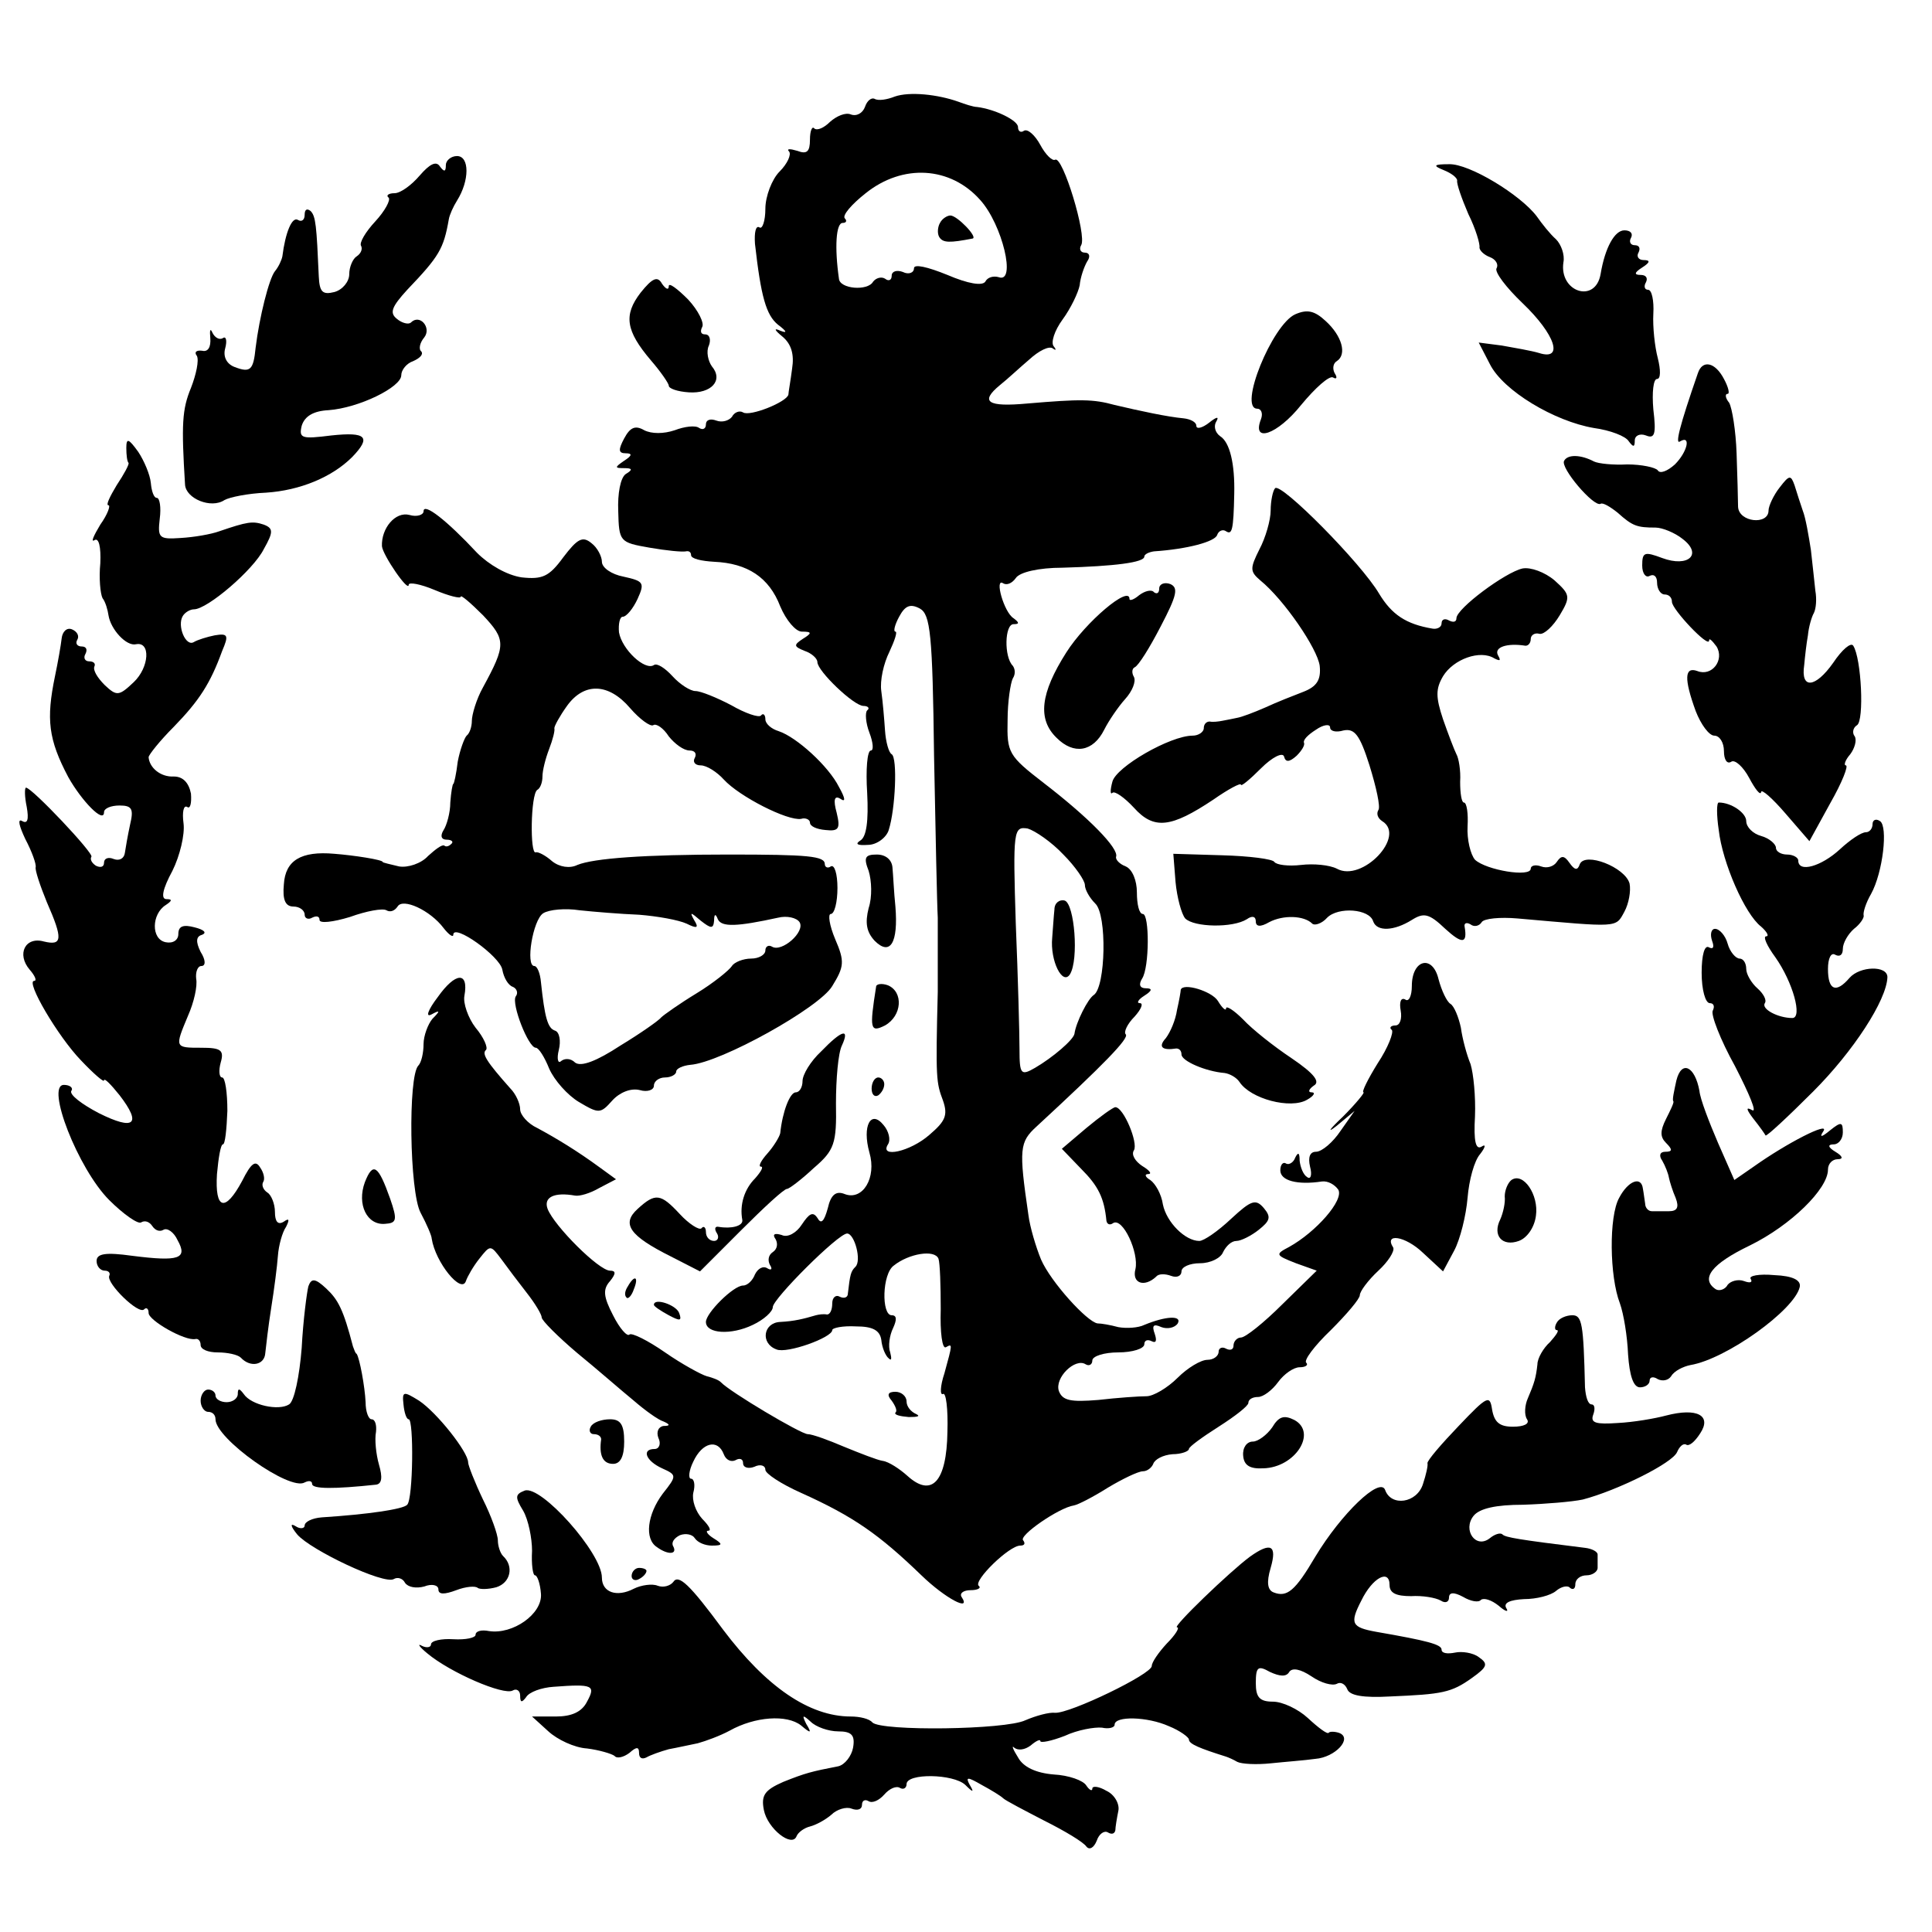 <svg version="1.0" xmlns="http://www.w3.org/2000/svg" width="346.667" height="346.667" viewBox="0 0 260 260"><path d="M120.4 13c-1 .4-2.2.6-2.7.3-.4-.2-1 .2-1.3 1.1-.3.8-1.1 1.3-1.9 1-.7-.3-1.9.2-2.8 1-.8.8-1.7 1.2-2.1.9-.3-.4-.6.3-.6 1.5 0 1.6-.4 2-1.7 1.5-1-.3-1.5-.3-1.1.1.3.4-.2 1.6-1.3 2.7-1 1-1.9 3.3-1.9 5 0 1.6-.4 2.8-.8 2.5-.5-.3-.7.7-.6 2.2.8 7.1 1.5 9.6 3.1 10.9 1.2.9 1.3 1.2.3.8-.9-.4-.8-.1.3.8 1.2 1 1.6 2.4 1.3 4.3-.2 1.6-.5 3.2-.5 3.5-.2 1-5.2 3-6.1 2.4-.5-.3-1.2 0-1.5.6-.4.5-1.3.8-2.1.5-.8-.3-1.4-.1-1.4.5s-.4.8-.9.5c-.5-.4-2-.2-3.3.3-1.5.5-3.1.5-4.1 0-1.2-.7-1.9-.4-2.7 1.1-.8 1.5-.8 2 .2 2 .9 0 .9.3-.2 1-1.3.9-1.3 1 0 1 1.1 0 1.2.2.2.8-.7.5-1.1 2.6-1 5 .1 4.1.2 4.2 4.2 4.9 2.3.4 4.4.6 4.9.5.4-.1.7.1.7.5 0 .5 1.4.8 3.1.9 4.5.2 7.4 2.1 8.9 6 .8 1.9 2.1 3.4 2.9 3.4 1.4 0 1.4.2.1 1-1.2.8-1.2 1 .3 1.6.9.3 1.7 1 1.7 1.5 0 1.2 4.9 5.9 6.2 5.9.6 0 .9.3.5.6-.3.3-.2 1.7.3 3s.6 2.4.2 2.4c-.5 0-.7 2.6-.5 5.7.2 3.8-.1 5.9-.9 6.4s-.4.7 1 .6c1.2 0 2.5-1 2.8-2 .9-2.8 1.2-9.7.4-10.2-.4-.2-.8-1.7-.9-3.2-.1-1.5-.3-3.9-.5-5.3s.3-3.7 1.1-5.3c.7-1.5 1.1-2.7.8-2.7-.3 0-.1-.9.5-2 .8-1.5 1.5-1.8 2.8-1.1 1.4.8 1.7 3.4 1.9 19.8.2 10.3.4 20.1.5 21.8v10c-.3 11.7-.2 12.2.7 14.6.7 2 .3 2.8-1.8 4.6-2.6 2.3-6.8 3.2-5.6 1.3.4-.6.1-1.8-.6-2.6-1.7-2.1-2.9.1-1.9 3.7 1 3.4-.9 6.5-3.3 5.6-1.2-.5-1.9.1-2.3 1.9-.5 1.8-.9 2.2-1.4 1.3-.6-.9-1.1-.6-2.1.9-.7 1.1-1.9 1.8-2.7 1.4-1-.3-1.3-.1-.8.6.3.6.2 1.3-.4 1.7-.6.4-.7 1.1-.4 1.7.4.6.2.8-.3.5-.6-.4-1.3 0-1.7.8-.3.8-1 1.5-1.6 1.5-1.3 0-5 3.7-5 4.9 0 1.6 3.4 1.8 6.3.4 1.5-.7 2.7-1.8 2.7-2.4 0-1.1 8.8-9.9 10-9.9 1 0 2 3.7 1.1 4.5-.6.6-.7 1-1 3.6 0 .5-.5.7-1.1.4-.5-.3-1 .1-1 .9 0 .9-.3 1.5-.7 1.5-.5-.1-1.1 0-1.5.1-1.7.5-2.9.8-4.8.9-2.3.1-2.7 2.9-.5 3.7 1.4.6 7.5-1.6 7.5-2.6 0-.3 1.4-.6 3.2-.5 2.2 0 3.2.5 3.4 1.8.1 1.1.6 2.2 1 2.5.4.4.4 0 .2-.8-.3-.8-.1-2.3.4-3.3.5-1.1.5-1.7-.2-1.7-1.4 0-1.3-5.6.3-6.7 2-1.6 5.5-2.2 6-.9.2.6.3 3.6.3 6.8-.1 3.1.2 5.4.7 5.1.9-.5.9-.5-.2 3.5-.6 1.8-.6 3-.2 2.8.4-.3.7 2 .6 5.1-.1 6.7-2.1 8.9-5.4 5.9-1-.9-2.5-1.9-3.3-2-.7-.1-3-1-5.2-1.9-2.1-.9-4.3-1.7-4.9-1.7-.9 0-10.5-5.7-11.7-7-.3-.3-1.1-.6-1.9-.8-.7-.2-3.3-1.6-5.6-3.2s-4.5-2.7-4.8-2.4c-.3.3-1.3-.8-2.2-2.6-1.3-2.5-1.4-3.5-.4-4.6.8-1 .8-1.4 0-1.4-1.5 0-7.5-6-8.4-8.3-.6-1.6.9-2.3 3.7-1.8.6.1 2-.3 3.2-1l2.3-1.2-2.2-1.6c-3-2.2-5.8-3.9-8.4-5.3-1.3-.6-2.3-1.8-2.3-2.5 0-.8-.6-2.1-1.3-2.8-3.2-3.6-3.9-4.7-3.3-5.2.3-.3-.3-1.7-1.4-3-1-1.3-1.7-3.3-1.5-4.3.6-3.3-1.2-3.2-3.6.2-1.3 1.7-1.7 2.8-.8 2.3 1.1-.6 1.2-.5.1.6-.6.7-1.2 2.3-1.2 3.4 0 1.2-.3 2.5-.7 2.9-1.4 1.4-1.2 17 .3 19.8.8 1.5 1.5 3.1 1.5 3.5.5 3.2 4 7.5 4.6 5.7.2-.6 1-2 1.8-3 1.5-1.9 1.5-1.9 3 .1.8 1.1 2.3 3.1 3.4 4.5s2 2.9 2 3.3c0 .4 2.2 2.6 4.8 4.8 2.7 2.2 6 5.1 7.6 6.4 1.5 1.3 3.3 2.6 4 2.8.9.4.9.6 0 .6-.7.1-1 .8-.7 1.6.4.8.1 1.5-.5 1.5-1.8 0-1.2 1.6 1 2.6 2 .9 2 1 .1 3.4-2.1 2.8-2.5 6.1-.8 7.2 1.5 1.1 2.8 1 2.2-.1-.3-.5.1-1.1.9-1.5.8-.3 1.7-.1 2 .4.4.6 1.4 1 2.3 1 1.5 0 1.5-.2.2-1-.8-.5-1.1-1-.7-1 .5 0 .1-.7-.8-1.6-.9-1-1.4-2.5-1.2-3.5.3-1.1.1-1.9-.3-1.9s-.3-1.1.3-2.3c1.2-2.6 3.3-3.1 4.1-1 .3.8 1 1.1 1.6.8.5-.3 1-.2 1 .4 0 .6.7.8 1.5.5.8-.4 1.5-.2 1.5.4 0 .5 2.1 1.9 4.8 3.1 7.1 3.2 10.5 5.6 16.2 11.1 3.2 3.1 6.8 5 5.4 2.9-.3-.5.3-.9 1.2-.9 1 0 1.5-.3 1.1-.6-.7-.7 4.1-5.4 5.6-5.4.6 0 .7-.3.4-.7-.7-.6 4.8-4.4 6.8-4.7.6-.1 2.7-1.2 4.6-2.4 2-1.2 4.1-2.2 4.7-2.2.6 0 1.2-.5 1.4-1 .2-.6 1.3-1.2 2.6-1.3 1.2 0 2.2-.4 2.2-.7 0-.3 1.8-1.6 4-3s4-2.8 4-3.2c0-.5.6-.8 1.3-.8.7 0 1.9-.9 2.7-2 .8-1.1 2.1-2 2.9-2 .8 0 1.2-.3.9-.6-.4-.3 1.1-2.3 3.3-4.4 2.1-2.1 3.9-4.2 3.9-4.7s1.1-2 2.5-3.3c1.3-1.2 2.2-2.6 2-3.1-1.3-2 1.6-1.6 4 .7l2.7 2.5 1.5-2.8c.8-1.5 1.6-4.7 1.8-7.1.2-2.4.9-5 1.7-5.9.7-.9.8-1.4.2-1-.8.5-1.1-.7-.9-4.1.1-2.6-.2-5.7-.6-7-.5-1.2-1.1-3.4-1.3-4.9-.3-1.4-.9-2.9-1.4-3.2-.5-.3-1.2-1.8-1.6-3.3-.8-3.4-3.6-2.7-3.6.9 0 1.3-.4 2.2-.9 1.8-.6-.3-.8.4-.6 1.5.2 1.1-.1 2-.7 2s-.9.3-.5.6c.3.3-.5 2.4-1.9 4.5-1.3 2.1-2.2 3.9-1.9 3.9.2 0-1 1.5-2.8 3.3-1.8 1.7-2.2 2.3-.8 1.2l2.4-2-1.9 2.7c-1 1.5-2.5 2.8-3.3 2.8-.8 0-1.1.7-.8 2 .3 1.1.1 1.8-.4 1.4-.5-.3-.9-1.3-1-2.2 0-1.1-.2-1.2-.6-.4-.2.6-.8 1-1.2.8-.4-.3-.8.1-.8.9 0 1.4 2.3 2 5.6 1.5.8-.1 1.7.4 2.2 1.1.8 1.4-3 5.7-6.6 7.7-1.9 1-1.9 1.1.9 2.2l2.8 1-4.6 4.5c-2.5 2.5-5 4.5-5.6 4.5-.5 0-1 .5-1 1.1 0 .5-.4.7-1 .4-.5-.3-1-.1-1 .4 0 .6-.7 1.1-1.5 1.1-.9 0-2.7 1.1-4 2.4-1.4 1.4-3.3 2.5-4.2 2.5-1 0-3.9.2-6.5.5-3.7.3-4.8.1-5.3-1.2-.6-1.8 2.2-4.5 3.6-3.6.5.3.9 0 .9-.5 0-.6 1.6-1.1 3.5-1.1s3.5-.5 3.5-1.1c0-.5.4-.7 1-.4.6.3.7-.1.4-1-.4-1.1-.2-1.4.9-.9.8.3 1.8.1 2.2-.5.6-1.1-1.6-1-4.5.2-.8.4-2.4.5-3.5.3-1.1-.3-2.3-.5-2.8-.5-1.4-.2-6.3-5.6-7.6-8.6-.7-1.7-1.5-4.4-1.7-6-1.3-8.9-1.2-9.8 1.1-11.9 9.1-8.4 12.5-11.9 12-12.4-.3-.3.2-1.4 1.2-2.4.9-1 1.2-1.8.7-1.8s-.2-.5.6-1c1.1-.7 1.1-1 .2-1-.8 0-1-.5-.5-1.3 1-1.5 1-8.7.1-8.7-.5 0-.8-1.3-.8-2.9 0-1.6-.6-3.1-1.5-3.5-.8-.3-1.4-.9-1.3-1.3.4-1.1-3.6-5.2-9.7-9.9-4.8-3.7-5-4.1-4.9-8.5 0-2.5.4-5 .7-5.6.4-.6.3-1.3 0-1.7-1.2-1.2-1.1-5.6.1-5.6.8 0 .8-.2 0-.8-1.3-.8-2.6-5.5-1.4-4.7.5.3 1.2 0 1.7-.7.5-.8 3.1-1.4 6.3-1.4 7-.2 11-.7 11-1.5 0-.3.6-.6 1.3-.7 4.5-.3 8.2-1.3 8.5-2.2.2-.6.8-.8 1.2-.5.8.5 1-.1 1.1-5 .1-4.1-.6-7-1.9-7.8-.7-.5-.9-1.4-.5-2 .4-.7 0-.6-1 .2-.9.7-1.7.9-1.7.4s-.8-.9-1.7-1c-2.2-.2-5.9-1-9.3-1.8-2.9-.8-4.6-.8-11.7-.2-5.4.5-6.5-.2-3.7-2.5.9-.7 2.6-2.3 3.9-3.4 1.3-1.2 2.7-1.9 3.2-1.5.4.3.5.2.1-.3s.1-2.1 1.2-3.6c1.1-1.5 2.1-3.6 2.3-4.6.1-1.1.6-2.5 1-3.2.5-.7.3-1.2-.3-1.2s-.8-.5-.5-1c.8-1.3-2.5-12.1-3.5-11.5-.4.2-1.3-.7-2-2s-1.7-2.2-2.2-1.9c-.4.3-.8.1-.8-.5 0-.9-3.1-2.4-5.5-2.7-.5 0-1.7-.4-2.5-.7-2.8-1-6.6-1.4-8.6-.7zm11.5 13.9c3 3.3 4.9 11.3 2.5 10.4-.7-.2-1.5 0-1.8.6-.4.6-2.3.3-5.1-.9-2.7-1.1-4.5-1.5-4.5-.9s-.7.9-1.5.5c-.8-.3-1.5-.1-1.5.5s-.4.8-.9.4c-.5-.3-1.2-.1-1.6.4-.7 1.3-4.5 1-4.6-.4-.6-4.2-.4-7.5.5-7.5.5 0 .6-.3.3-.6-.4-.4.9-1.9 2.8-3.4 5-4 11.4-3.6 15.4.9zm11.2 88.1c1.6 1.6 2.9 3.5 2.9 4.1 0 .6.6 1.7 1.4 2.5 1.6 1.5 1.4 11.2-.2 12.3-.8.5-2.4 3.7-2.6 5.2-.1.8-2.9 3.2-5.3 4.6-1.9 1.1-2.1.9-2.1-2.5 0-2-.2-9.6-.5-16.9-.4-12.6-.3-13.1 1.6-12.8 1 .3 3.2 1.8 4.8 3.5z"/><path d="M126.5 30c-.3.5-.4 1.4-.1 1.9.5.8 1.4.8 4.5.2.7-.2-2.1-3.1-3-3.1-.4 0-1.1.4-1.4 1zm15.4 92.4c-.1.9-.2 2.6-.3 3.8-.3 3.1 1.4 6.5 2.4 4.9 1.2-2 .6-9.4-.7-9.9-.7-.2-1.4.3-1.4 1.2zM56.5 23.6c-1.1 1.3-2.6 2.4-3.4 2.4-.8 0-1.2.3-.8.6.3.3-.5 1.8-1.8 3.2-1.3 1.4-2.2 2.9-1.9 3.3.2.4 0 1-.6 1.4-.5.3-1 1.4-1 2.4s-.9 2.1-2 2.4c-1.6.4-2 0-2.1-2.1-.3-6.8-.4-8.1-1.1-8.8-.5-.4-.8-.2-.8.5s-.4 1-.9.7c-.8-.5-1.7 1.7-2.1 4.9-.1.5-.5 1.4-1 2-.8 1-2.1 6.2-2.6 10.3-.3 3-.7 3.4-2.8 2.6-1.1-.4-1.6-1.4-1.3-2.5.3-1.1.1-1.7-.3-1.4-.5.3-1.1-.1-1.4-.7-.3-.7-.4-.4-.3.7.1 1.2-.3 1.9-1.1 1.7-.8-.1-1.1.2-.7.7.3.6-.1 2.5-.8 4.3-1.2 2.9-1.3 4.9-.8 13 .1 1.9 3.5 3.3 5.3 2.1.7-.4 3.2-.9 5.6-1 4.6-.3 8.9-2.1 11.6-4.8 2.6-2.7 1.9-3.4-2.8-2.9-4 .5-4.4.4-4-1.3.4-1.3 1.6-2 3.6-2.1 4.1-.3 9.8-3.1 9.8-4.7 0-.7.7-1.6 1.6-1.9.9-.4 1.4-.9 1.1-1.3-.4-.3-.2-1.2.4-1.9 1-1.3-.6-3.2-1.8-2-.3.3-1.2.1-1.9-.5-1-.8-.7-1.6 1.4-3.9 4.3-4.5 4.9-5.5 5.6-9.5.1-.6.6-1.7 1.1-2.5 1.7-2.7 1.7-6 0-6-.8 0-1.5.6-1.5 1.2 0 .9-.2 1-.8.2-.5-.8-1.4-.3-2.7 1.2zm137.8-.7c1 .4 1.8 1 1.8 1.4-.1.4.6 2.4 1.5 4.5 1 2 1.6 4.1 1.5 4.5 0 .4.6 1 1.4 1.3.8.3 1.2 1 .9 1.5-.3.5 1.3 2.6 3.5 4.7 4.4 4.2 5.6 7.8 2.2 6.7-1-.3-3.3-.7-5-1l-3.1-.4 1.5 2.9c1.8 3.6 8.7 7.7 14 8.6 2.2.3 4.3 1.1 4.7 1.8.6.8.8.8.8-.1 0-.7.7-1 1.5-.7 1.2.5 1.4-.2 1-3.5-.2-2.3 0-4.1.5-4.1s.5-1.2.1-2.8c-.4-1.5-.7-4.2-.6-6 .1-1.7-.2-3.2-.7-3.2-.5 0-.6-.5-.3-1 .3-.6 0-1-.7-1-.9 0-.9-.3.2-1s1.1-1 .2-1c-.7 0-1-.5-.7-1 .3-.6.1-1-.5-1s-.8-.5-.5-1c.3-.6-.1-1-.9-1-1.3 0-2.6 2.3-3.2 5.9-.7 4-5.6 2.4-5-1.6.2-1-.3-2.4-1-3.1-.8-.7-1.9-2.1-2.6-3.1-2.2-2.9-9.1-7.1-11.8-7-2.1 0-2.2.2-.7.8zM86.2 39.4c-2.3 3-2 5.1 1.4 9.1 1.3 1.5 2.4 3.1 2.4 3.4 0 .4 1.2.8 2.7.9 3 .2 4.7-1.6 3.1-3.5-.5-.7-.8-2-.4-2.8.3-.8.1-1.5-.5-1.5s-.7-.4-.4-1c.3-.5-.5-2.2-1.9-3.7-1.5-1.5-2.6-2.3-2.6-1.8 0 .6-.4.4-.9-.3-.6-1.1-1.3-.8-2.9 1.2zm88.1 2.9c-3.1 1.4-7.7 12.7-5.1 12.7.5 0 .8.6.5 1.4-1.3 3.3 2.2 2.1 5.4-1.9 1.9-2.3 3.8-4 4.3-3.7.5.3.6 0 .2-.6-.3-.6-.2-1.3.3-1.6 1.4-.9.7-3.4-1.5-5.4-1.5-1.4-2.5-1.6-4.1-.9z"/><path d="M228.5 50.2c-2.5 7.2-3.1 9.7-2.4 9.2 1.5-.9 1 1.4-.7 3.1-1 .9-2 1.3-2.3.8-.3-.4-2.2-.8-4.1-.8-1.9.1-3.9-.1-4.5-.4-1.7-.9-3.5-1-4-.1-.6.9 4 6.3 4.9 5.8.3-.2 1.3.4 2.3 1.2 2 1.8 2.6 2 5.1 2 .9 0 2.6.7 3.6 1.5 2.8 2.1.8 3.9-2.7 2.6-2.4-.9-2.7-.8-2.7 1 0 1.1.5 1.7 1 1.4.6-.3 1 .1 1 .9 0 .9.5 1.6 1 1.6.6 0 1 .4 1 1 0 1 5 6.3 5 5.2 0-.4.4 0 1 .8 1.1 1.8-.6 4.1-2.6 3.3-1.7-.6-1.8 1-.2 5.4.7 1.8 1.8 3.3 2.5 3.3s1.3.9 1.3 2.1c0 1.1.4 1.8 1 1.4.5-.3 1.6.7 2.4 2.2.8 1.5 1.5 2.4 1.6 1.9 0-.5 1.5.8 3.3 2.9l3.2 3.7 2.8-5.1c1.6-2.8 2.5-5.1 2.1-5.1-.3 0-.1-.7.6-1.5.6-.8.9-1.9.6-2.4-.4-.5-.2-1.2.3-1.5 1-.6.6-9-.5-10.7-.3-.5-1.5.5-2.7 2.3-2.4 3.4-4.4 3.6-3.9.3.1-1.1.3-2.9.5-4 .1-1.1.5-2.5.8-3 .3-.6.4-1.9.2-3-.1-1.1-.4-3.6-.6-5.5-.3-1.9-.7-4.3-1.1-5.3-.3-.9-.8-2.4-1.1-3.4-.5-1.4-.7-1.4-2 .3-.8 1-1.5 2.5-1.5 3.1 0 2-4 1.6-4.1-.5 0-.9-.1-4.2-.2-7.2s-.6-6.1-1-6.8c-.5-.6-.6-1.2-.2-1.2.3 0 .1-.9-.5-2-1.2-2.3-2.9-2.6-3.5-.8zM17 60.3c0 .9.1 1.8.3 2 .1.2-.6 1.5-1.6 3-.9 1.5-1.5 2.7-1.1 2.7.3 0-.1 1.2-1.1 2.6-.9 1.5-1.3 2.4-.8 2.1.6-.4.9.9.8 3.1-.2 2 0 4.1.3 4.7.4.5.7 1.6.8 2.3.3 1.9 2.4 4.2 3.7 3.9 2-.4 1.8 3.1-.3 5.1-2 1.9-2.3 1.9-3.9.4-1-1-1.6-2-1.4-2.5.2-.4-.1-.7-.7-.7s-.8-.5-.5-1c.3-.6.1-1-.5-1s-.9-.4-.6-.9c.3-.5 0-1.1-.7-1.4-.7-.3-1.3.3-1.4 1.2-.1.9-.5 3.2-.9 5.1-1.2 5.8-.9 8.5 1.8 13.6 1.8 3.2 4.8 6.3 4.8 4.7 0-.5.9-.9 2.1-.9 1.7 0 1.9.5 1.4 2.6-.3 1.4-.6 3.1-.7 3.8-.1.7-.7 1.1-1.5.8-.7-.3-1.3-.1-1.3.5s-.5.7-1.1.4c-.6-.4-.8-.9-.6-1.2.4-.4-8-9.3-8.8-9.3-.2 0-.2 1.2.1 2.6.3 1.7.1 2.3-.6 1.9-.7-.4-.4.7.4 2.4.9 1.7 1.5 3.4 1.4 3.8-.1.4.6 2.5 1.5 4.7 2.2 5 2.1 5.9-.4 5.3-2.5-.7-3.7 1.7-1.9 3.8.7.8 1 1.5.6 1.5-1.2 0 3.2 7.5 6.3 10.7 1.7 1.8 3.1 3 3.1 2.7 0-.4.9.5 2.1 2 3 3.9 2 4.8-2.8 2.4-2.3-1.2-4-2.5-3.7-3 .3-.4-.2-.8-1-.8-2.5 0 1.9 11.3 6.1 15.5 1.9 1.9 3.9 3.3 4.3 3 .5-.3 1.1-.1 1.5.5.4.6 1 .8 1.5.5.5-.3 1.4.3 1.9 1.4 1.4 2.5.2 2.9-6.1 2.1-3.6-.5-4.8-.3-4.8.7 0 .7.5 1.3 1.1 1.3.5 0 .8.3.6.7-.4 1 4 5.3 4.7 4.5.3-.3.6-.1.6.5 0 1 4.9 3.8 6.3 3.5.4-.1.7.3.7.8 0 .6 1 1 2.3 1 1.3 0 2.7.3 3.1.7 1.3 1.4 3.2 1 3.3-.6.1-.9.4-3.6.8-6.1.4-2.5.8-5.6.9-7 .1-1.4.6-3.2 1.1-3.9.5-1 .4-1.2-.3-.7-.8.5-1.2 0-1.2-1.3 0-1.1-.5-2.3-1-2.6-.6-.4-.8-1-.6-1.4.3-.4.1-1.3-.4-2-.6-1-1.2-.6-2.4 1.8-2.3 4.3-3.7 3.9-3.4-.9.2-2.2.5-4 .8-4 .3 0 .5-2 .6-4.5 0-2.5-.3-4.5-.7-4.5-.4 0-.5-.9-.2-2 .5-1.7 0-2-2.6-2-3.6 0-3.6 0-1.8-4.3.8-1.8 1.3-4 1.1-5-.1-.9.2-1.7.7-1.7.6 0 .6-.8-.1-1.9-.7-1.4-.6-2.1.2-2.3.7-.3.2-.7-1-1-1.5-.4-2.2-.2-2.2.9 0 .8-.7 1.3-1.7 1.1-2-.4-1.9-3.8 0-5 .9-.6.9-.8.1-.8s-.5-1.4.8-3.8c1-2 1.7-4.9 1.5-6.4-.2-1.5 0-2.5.5-2.2.4.3.6-.5.5-1.8-.3-1.5-1.1-2.3-2.3-2.3-1.8.1-3.3-1.2-3.4-2.6 0-.3 1.5-2.2 3.4-4.1 3.4-3.5 4.9-5.8 6.5-10.2.9-2.1.8-2.4-1-2.1-1 .2-2.3.6-2.8.9-1.1.7-2.3-2.2-1.5-3.5.3-.5 1-.9 1.5-.9 1.8 0 8-5.3 9.4-8.1 1.3-2.3 1.3-2.8 0-3.3-1.5-.5-2.2-.4-6 .9-1.1.4-3.4.8-5.2.9-2.9.2-3.1 0-2.8-2.6.2-1.5 0-2.8-.4-2.8s-.7-.9-.8-2c-.1-1.1-.9-3-1.7-4.2-1.3-1.8-1.6-1.9-1.6-.5zm154.6 5.4c-.3.3-.6 1.7-.6 3s-.7 3.7-1.5 5.2c-1.3 2.6-1.3 3 .1 4.2 3.2 2.6 7.7 9.2 8 11.5.2 1.9-.4 2.8-2.2 3.5-1.3.5-3.6 1.4-5.1 2.1-1.6.7-3.2 1.3-3.8 1.4-.5.1-1.4.3-2 .4-.5.1-1.3.2-1.7.1-.5 0-.8.4-.8.9s-.7 1-1.5 1c-3 0-10.3 4.2-10.8 6.2-.3 1.1-.3 1.8 0 1.5.3-.3 1.6.6 2.9 2 2.7 3 5 2.7 10.7-1.1 2-1.4 3.7-2.3 3.7-2 0 .3 1.2-.7 2.7-2.2 1.5-1.5 2.9-2.2 3.1-1.6.2.8.7.8 1.7-.1.7-.7 1.1-1.4 1-1.7-.2-.4.5-1.1 1.6-1.8 1-.7 1.9-.8 1.9-.3s.8.7 1.8.4c1.5-.3 2.2.6 3.5 4.7.9 2.9 1.5 5.6 1.2 6-.3.5-.1 1.1.5 1.5 3.3 2-2.7 8.3-6.1 6.4-1-.5-3.1-.7-4.8-.5-1.7.2-3.3 0-3.6-.4-.2-.4-3.4-.8-7-.9l-6.6-.2.3 3.8c.2 2.1.8 4.3 1.3 4.9 1.2 1.2 6.4 1.3 8.3.1.7-.5 1.2-.4 1.2.3s.6.8 1.8.1c1.9-1 4.7-.9 5.8.2.3.3 1.3 0 2-.8 1.5-1.5 5.7-1.2 6.2.5.5 1.4 2.8 1.3 5.2-.2 1.6-1 2.3-.9 4.5 1.2 2.3 2.1 3 2 2.6-.3-.1-.5.3-.6.8-.3.5.4 1.2.2 1.5-.3.3-.5 2.5-.7 4.8-.5 13.7 1.2 13.2 1.3 14.4-.9.6-1.1.9-2.8.7-3.8-.6-2.2-6-4.3-6.7-2.6-.3.9-.7.8-1.4-.2s-1.1-1-1.7-.1c-.4.6-1.3.9-2.1.6-.8-.3-1.4-.1-1.4.3 0 1.2-6 .2-7.5-1.2-.6-.7-1.1-2.7-1-4.5.1-1.7-.1-3.2-.5-3.2-.3 0-.5-1.2-.5-2.8.1-1.5-.2-3.2-.5-3.7-.3-.6-1.1-2.7-1.8-4.7-1-3-1-4.1 0-5.8 1.4-2.3 5-3.6 6.9-2.4.8.4.9.3.5-.4-.6-1.1 1.2-1.7 3.7-1.3.4 0 .7-.4.7-.9s.5-.9 1.2-.7c.6.1 1.8-1 2.7-2.5 1.5-2.5 1.4-2.8-.7-4.7-1.3-1.1-3.2-1.8-4.3-1.6-2.3.5-8.9 5.4-8.9 6.7 0 .5-.4.6-1 .3-.5-.3-1-.2-1 .4 0 .5-.6.8-1.2.7-3.6-.6-5.5-1.9-7.2-4.7-2.4-4.1-13.2-15-14-14.2zM57 68.8c0 .5-.9.8-1.9.5-1.9-.5-3.8 1.8-3.7 4.2.1 1.2 3.6 6.3 3.6 5.2 0-.4 1.6-.1 3.5.7 1.9.8 3.5 1.2 3.5.9 0-.3 1.3.8 3 2.5 3.1 3.3 3.1 4 0 9.7-.9 1.6-1.5 3.7-1.5 4.5 0 .8-.3 1.7-.7 2-.3.3-.9 1.9-1.2 3.5-.2 1.7-.5 3-.6 3-.1 0-.3 1.1-.4 2.5 0 1.4-.5 3.1-.9 3.7-.5.8-.3 1.3.4 1.3s1 .3.6.6c-.3.3-.7.4-.9.2-.3-.2-1.2.5-2.2 1.4-.9 1-2.7 1.6-3.9 1.4-1.2-.3-2.2-.5-2.2-.6 0-.3-3.9-.9-6.5-1.1-4.5-.4-6.6.9-6.8 4.1-.2 2.1.2 3 1.3 3 .8 0 1.5.5 1.5 1.1 0 .5.5.7 1 .4.6-.3 1-.2 1 .3s1.8.3 4.1-.4c2.2-.8 4.4-1.2 4.9-.9.5.3 1.1.1 1.5-.5.7-1.2 4.4.5 6.2 2.9.7.9 1.3 1.3 1.3.9 0-1.6 6.3 2.9 6.6 4.7.2 1.1.8 2.1 1.4 2.3.5.2.8.8.4 1.3-.6 1 1.7 6.9 2.7 6.9.4 0 1.2 1.3 1.8 2.8.7 1.6 2.5 3.6 4 4.5 2.7 1.6 2.9 1.6 4.5-.2 1-1.1 2.5-1.7 3.7-1.4 1 .3 1.9 0 1.9-.6s.7-1.1 1.5-1.1 1.5-.4 1.5-.8.9-.8 1.9-.9c4.1-.3 17.4-7.7 19.1-10.6 1.6-2.6 1.7-3.3.4-6.3-.8-1.9-1-3.4-.6-3.4.5 0 .9-1.6.9-3.5s-.4-3.2-.9-2.9c-.4.3-.8.1-.8-.3 0-1.1-2.2-1.3-13-1.3-11.2 0-18.1.5-20.3 1.4-1 .5-2.4.3-3.4-.5-.9-.8-1.9-1.3-2.2-1.2-.8.4-.7-7.8.2-8.4.4-.2.7-1 .7-1.8s.4-2.4.9-3.7c.5-1.3.8-2.5.7-2.8 0-.3.7-1.6 1.7-3 2.3-3.2 5.6-3.1 8.5.3 1.3 1.5 2.7 2.5 3.1 2.3.4-.3 1.4.4 2.1 1.5.8 1 2 1.9 2.8 1.9.7 0 1 .4.7 1-.3.5 0 1 .8 1s2.2.9 3.1 1.9c2.1 2.3 8.6 5.6 10.4 5.3.6-.2 1.2.1 1.2.5 0 .5.9.9 2.1 1 1.8.2 2-.2 1.5-2.3-.5-1.8-.3-2.4.5-1.9.7.5.7 0-.2-1.6-1.4-2.8-5.7-6.7-8.1-7.5-1-.3-1.8-1-1.8-1.6 0-.6-.3-.9-.6-.5-.3.3-2.1-.3-4-1.4-1.9-1-4.1-1.9-4.8-1.9-.7 0-2.1-.9-3.1-2s-2.1-1.8-2.5-1.5c-1.2.8-4.3-2.1-4.7-4.4-.1-1.1.1-2.1.5-2.1.5 0 1.4-1.1 2-2.4 1-2.2.8-2.4-1.9-3-1.6-.3-2.9-1.2-2.9-2 0-.7-.6-1.9-1.4-2.5-1.2-1-1.9-.6-3.8 1.9-1.9 2.6-2.8 3-5.6 2.7-2-.3-4.4-1.7-6-3.3-4.1-4.4-7.2-6.8-7.2-5.6zm29 54.3c2.5.2 5.3.7 6.4 1.2 1.4.7 1.7.6 1-.5-.6-1.1-.5-1.1.9.1 1.4 1.1 1.7 1.1 1.8 0 0-.9.2-1 .5-.2.5 1.1 2.6 1 8.1-.2 1.2-.3 2.5 0 2.9.6.8 1.3-2.4 4.1-3.7 3.3-.5-.3-.9 0-.9.5 0 .6-.9 1.1-1.9 1.1-1.1 0-2.3.5-2.6 1-.4.6-2.5 2.3-4.8 3.7-2.3 1.4-4.4 2.9-4.7 3.2-.3.4-2.7 2.1-5.5 3.8-3.2 2.1-5.3 2.9-6.1 2.3-.6-.6-1.4-.6-1.9-.2-.4.4-.6-.3-.3-1.5s.1-2.4-.5-2.6c-1-.3-1.4-1.8-1.9-6.5-.1-1.2-.5-2.2-.9-2.2-1.2 0-.2-6.2 1.2-7.1.8-.5 3-.7 4.9-.4 1.9.2 5.5.5 8 .6zm70-43.9c0 .6-.3.8-.7.5-.3-.4-1.2-.2-2 .4-.7.6-1.3.8-1.3.5 0-1.9-5.9 3.1-8.5 7.2-3.5 5.5-3.9 9-1.3 11.5 2.3 2.3 4.9 1.9 6.4-1.1.6-1.2 1.9-3.1 2.8-4.1 1-1.1 1.5-2.4 1.2-3-.3-.5-.3-1.1.1-1.3.5-.2 2-2.6 3.5-5.5 2.2-4.2 2.4-5.2 1.3-5.7-.8-.3-1.5 0-1.5.6z"/><path d="M231.3 111.7c.5 4.4 3.5 11.3 5.7 13 .8.7 1.1 1.3.7 1.3-.5 0 .1 1.3 1.2 2.8 2.4 3.4 3.7 8.2 2.3 8.2-1.9 0-4.2-1.2-3.7-2 .3-.4-.2-1.3-1-2s-1.5-1.9-1.5-2.6c0-.8-.4-1.4-.9-1.4s-1.3-.9-1.6-2c-.3-1.1-1.1-2-1.7-2-.5 0-.7.7-.4 1.6.3.8.2 1.2-.4.9-.6-.4-1 1-1 3.4 0 2.3.5 4.1 1.1 4.1.5 0 .7.4.4 1-.3.5 1 3.9 3 7.5 1.9 3.7 3 6.3 2.3 5.9-.9-.5-.8-.1.2 1.2.8 1 1.5 2 1.6 2.2.1.2 3-2.5 6.4-5.9 5.4-5.4 9.9-12.3 10-15.4 0-1.6-3.7-1.5-5.1.1-1.8 2.1-2.9 1.7-2.9-1.2 0-1.4.4-2.3 1-1.9.6.3 1 0 1-.8s.7-2 1.5-2.7c.8-.6 1.4-1.5 1.3-1.8-.1-.4.3-1.7 1-2.9 1.6-2.9 2.3-9.1 1.2-9.8-.6-.4-1-.1-1 .4 0 .6-.4 1.1-.9 1.1-.6 0-2.1 1-3.5 2.3-2.5 2.3-5.6 3.2-5.6 1.5 0-.4-.7-.8-1.5-.8s-1.5-.4-1.5-.9-.9-1.3-2-1.6c-1.1-.3-2-1.2-2-2 0-1.1-2-2.5-3.7-2.5-.3 0-.3 1.7 0 3.7zm-114.4 5.5c.4 1.3.5 3.5 0 5-.5 2-.3 3.2.8 4.4 2.1 2.1 3.2.3 2.8-4.6-.2-1.9-.3-4.3-.4-5.3-.1-1-.9-1.7-2.1-1.7-1.6 0-1.8.4-1.1 2.2zm1 15.6c-.9 5.7-.8 6.2 1.2 5.2 2.3-1.3 2.5-4.5.4-5.4-.8-.3-1.6-.2-1.6.2zm41 .4c0 .2-.2 1.4-.5 2.7-.2 1.4-.9 3-1.5 3.8-1.1 1.2-.5 1.7 1.4 1.4.4 0 .7.3.7.8 0 .9 3.3 2.3 5.8 2.5.7.1 1.6.6 2 1.2 1.5 2.3 6.9 3.7 9.1 2.4.9-.5 1.2-1 .6-1-.5 0-.4-.4.3-.9.9-.5.1-1.6-3-3.7-2.4-1.6-5.3-3.9-6.5-5.2-1.3-1.3-2.3-1.9-2.3-1.5 0 .4-.5 0-1.1-1-.8-1.3-4.7-2.5-5-1.5zm-48.4 8.3c-1.4 1.3-2.5 3.1-2.5 4 0 .8-.4 1.5-.9 1.5-.8 0-1.8 2.6-2.1 5.5-.1.5-.9 1.8-1.7 2.7-.9 1-1.3 1.8-.9 1.8s0 .7-.8 1.6c-1.4 1.4-2.1 3.5-1.7 5.6.1.8-1.5 1.2-3.2.9-.5-.1-.6.3-.2.9.3.5.1 1-.4 1-.6 0-1.1-.5-1.1-1.2 0-.6-.3-.9-.6-.5-.3.3-1.7-.6-2.9-1.9-2.6-2.8-3.3-2.9-5.7-.7-2.2 2-1.1 3.6 4.5 6.4l3.9 2 5.5-5.5c3.1-3.1 5.8-5.6 6.2-5.6.3 0 2-1.3 3.6-2.8 2.8-2.4 3.1-3.3 3-8.7 0-3.3.3-6.8.8-7.8 1.1-2.4 0-2.1-2.8.8z"/><path d="M225.6 145.4c-.3 1.4-.6 2.7-.4 2.8.1.2-.4 1.2-1 2.4-.8 1.6-.8 2.4 0 3.2.9.9.9 1.2-.1 1.2-.7 0-.9.5-.4 1.2.4.7.8 1.7.9 2.3.1.5.5 1.8.9 2.7.5 1.3.2 1.8-.9 1.8h-2.3c-.5 0-.9-.5-.9-1-.1-.6-.2-1.5-.3-2-.2-1.8-2-1.1-3.2 1.2-1.4 2.5-1.3 10.6.1 14.2.5 1.4 1 4.4 1.1 6.9.2 2.8.7 4.4 1.6 4.4.7 0 1.3-.4 1.3-.9s.5-.6 1.1-.2c.6.3 1.4.2 1.8-.4.4-.7 1.6-1.3 2.6-1.5 4.8-.8 14-7.4 14.7-10.5.2-.9-.9-1.5-3.4-1.6-2.1-.2-3.5.1-3.2.5.3.5-.1.6-.9.3s-1.8 0-2.2.5c-.3.6-1.1.9-1.6.6-2.1-1.4-.6-3.4 4.6-5.9 5.5-2.7 10.5-7.6 10.5-10.2 0-.8.6-1.4 1.3-1.4.8 0 .7-.4-.3-1s-1.1-1-.2-1c.6 0 1.2-.7 1.2-1.6 0-1.4-.2-1.5-1.7-.3-1.2 1-1.5 1-.9.1.8-1.3-4.9 1.6-9.4 4.8l-2.6 1.8-2.2-5c-1.2-2.8-2.4-5.9-2.5-7-.6-3.3-2.4-4.2-3.1-1.4zm-108.3 1.1c0 .8.4 1.2.9.9.4-.3.8-.9.8-1.5 0-.5-.4-.9-.8-.9-.5 0-.9.7-.9 1.5zm28.9 5.3l-3.3 2.8 2.6 2.7c2.3 2.3 3.1 3.9 3.4 7 .1.5.5.6.9.3 1.3-.8 3.5 4 3 6.2-.5 1.9 1.2 2.5 2.8 1 .3-.4 1.2-.4 2-.1.8.3 1.4 0 1.4-.6s1.1-1.1 2.5-1.1 2.8-.7 3.1-1.5c.4-.8 1.1-1.5 1.8-1.5.6 0 2-.7 3-1.5 1.5-1.2 1.7-1.7.7-2.9-1.1-1.3-1.7-1.1-4.4 1.4-1.8 1.7-3.7 3-4.3 3-1.9 0-4.4-2.5-4.9-4.9-.2-1.4-1-2.8-1.7-3.3-.7-.4-.8-.8-.3-.8.6 0 .2-.5-.8-1.1-.9-.6-1.5-1.5-1.1-2.1.6-1-1.4-5.8-2.5-5.8-.3 0-2.1 1.3-3.9 2.8zm-97.1 7.3c-1.1 3 .3 5.8 2.7 5.6 1.6-.1 1.7-.5.7-3.4-1.6-4.5-2.3-5-3.4-2.2zm154.3-.3c-.5.4-.9 1.4-.9 2.2.1.8-.2 2.2-.6 3.1-1.1 2.2.3 3.7 2.5 2.9 1.1-.4 2.1-1.8 2.3-3.4.4-2.8-1.7-5.9-3.3-4.8zM41.5 173.1c-.2.8-.7 4.5-.9 8.3-.3 3.8-1 7.2-1.7 7.6-1.4.9-5.1.1-6.1-1.4-.6-.8-.8-.8-.8 0 0 .6-.7 1.1-1.5 1.1s-1.5-.4-1.5-.9c0-.4-.4-.8-1-.8-.5 0-1 .7-1 1.5s.5 1.5 1 1.5c.6 0 1 .4 1 1 0 2.6 10 9.7 12 8.5.6-.3 1-.2 1 .2 0 .7 3 .7 8.6.1.8-.1.9-1 .4-2.7-.4-1.4-.6-3.4-.4-4.4.1-.9-.1-1.7-.6-1.7-.4 0-.8-1-.8-2.3-.1-2.1-.8-5.9-1.2-6.5-.2-.1-.3-.5-.5-1-1.3-5-2-6.3-3.6-7.8-1.5-1.4-2-1.4-2.4-.3zm43 0c-.4.6-.5 1.2-.2 1.5.2.3.7-.2 1-1.1.7-1.7.1-2-.8-.4zm3.5 2.5c0 .2.9.8 2 1.4 1.5.8 1.8.8 1.4-.3-.4-1.1-3.4-2.1-3.4-1.1z"/><path d="M209.5 178c-.3.5-.3 1 0 1 .4 0-.1.7-.9 1.6-.9.8-1.7 2.2-1.7 3-.2 1.8-.4 2.5-1.3 4.6-.4.9-.5 2.2-.1 2.8.4.6-.4 1-1.9 1-1.8 0-2.5-.6-2.8-2.3-.3-2-.6-1.9-4.5 2.2-2.3 2.4-4.2 4.6-4.2 5 .1.3-.2 1.6-.6 2.8-.8 2.6-4.3 3.1-5.1.8-.7-1.8-5.9 3.2-9.4 9-2.7 4.6-3.8 5.5-5.6 4.8-.8-.3-1-1.3-.4-3.3.9-3.1 0-3.5-2.8-1.5-2.7 2-10.5 9.5-9.8 9.5.4 0-.2 1-1.4 2.2-1.1 1.2-2 2.5-2 3 0 1.1-11 6.4-13 6.3-.8-.1-2.6.4-4 1-2.7 1.3-19.4 1.5-20.6.3-.4-.5-1.7-.8-2.9-.8-5.6 0-11.4-4-17.2-11.7-4.5-6.1-6-7.5-6.7-6.4-.4.5-1.3.8-2.1.5-.7-.3-2.2-.1-3.2.4-2.3 1.2-4.3.5-4.3-1.5 0-3.3-8.2-12.5-10.4-11.7-1.3.5-1.3.9-.2 2.7.7 1.2 1.2 3.7 1.2 5.4-.1 1.8.1 3.3.4 3.3.3 0 .7 1.1.8 2.5.2 2.7-3.8 5.5-7 5-1-.2-1.8 0-1.8.5 0 .4-1.3.7-3 .6-1.6-.1-3 .2-3 .7 0 .4-.6.5-1.2.2-.7-.4-.4.1.7 1 3.1 2.6 10.3 5.7 11.5 5 .5-.3 1 0 1 .7 0 .9.2 1 .8.2.4-.7 2.1-1.3 3.7-1.4 5.3-.4 5.7-.2 4.5 2-.7 1.4-2.1 2-4.2 2h-3.2l2.2 2c1.2 1.1 3.5 2.2 5.2 2.3 1.6.2 3.3.7 3.7 1 .3.4 1.2.2 2-.4 1-.9 1.3-.8 1.3 0 0 .7.4.9 1 .6.5-.3 1.9-.8 3-1.1 1.1-.2 2.9-.6 3.9-.8 1.1-.3 3-1 4.3-1.7 3.4-1.9 7.7-2.2 9.6-.7 1.3 1.1 1.5 1.1.7-.2-.6-1.2-.5-1.3.6-.3.7.7 2.4 1.3 3.7 1.3 1.8 0 2.3.5 2 2.2-.2 1.1-1.1 2.3-2 2.5-3.6.7-4.4.9-7.4 2.1-2.5 1.1-3 1.8-2.6 3.8.5 2.5 3.8 5.1 4.4 3.5.2-.5 1-1.1 1.8-1.3.8-.2 2.1-.9 2.9-1.6.7-.7 2-1.1 2.7-.8.8.3 1.4.1 1.4-.5s.4-.8.9-.5c.5.3 1.4-.1 2.1-.9.7-.8 1.6-1.2 2.1-.9.5.3.9 0 .9-.5 0-1.5 6.3-1.4 7.9.1 1.1 1.1 1.2 1 .6 0-.6-1.1-.3-1.1 1.6 0 1.3.7 2.6 1.5 2.9 1.8.3.3 2.8 1.6 5.5 3 2.8 1.4 5.3 2.9 5.7 3.5.4.5 1 .2 1.4-.8.3-.9 1-1.4 1.5-1.1.5.3.9.2 1-.3 0-.4.2-1.6.4-2.6.2-.9-.5-2.2-1.6-2.7-1-.6-1.9-.7-1.9-.3 0 .4-.4.2-.8-.4-.4-.7-2.4-1.4-4.4-1.5-2.4-.2-4.1-1-4.8-2.3-.7-1.1-.9-1.7-.5-1.3.5.4 1.4.3 2.2-.3.7-.6 1.3-.9 1.3-.6 0 .3 1.5 0 3.3-.7 1.7-.8 4-1.2 5-1.1.9.2 1.7 0 1.7-.4 0-1.2 4.4-1.1 7.3.2 1.5.6 2.7 1.5 2.7 1.8 0 .6 1.5 1.2 5 2.3.3.1 1 .4 1.5.7.6.3 2.6.4 4.5.2s4.6-.4 6-.6c2.7-.2 5.1-2.8 3.2-3.5-.6-.2-1.3-.2-1.4 0-.2.2-1.4-.7-2.8-2-1.3-1.2-3.4-2.2-4.7-2.2-1.8 0-2.3-.6-2.3-2.5 0-2.2.3-2.4 1.9-1.5 1.3.6 2.2.7 2.6 0 .4-.6 1.5-.4 3 .6 1.3.9 2.8 1.3 3.4 1 .5-.3 1.1 0 1.4.7.3.9 2.2 1.2 5.8 1 7-.3 8.2-.5 11-2.5 2.1-1.5 2.2-1.9.9-2.8-.8-.6-2.3-.8-3.2-.6-1 .2-1.8.1-1.8-.4 0-.7-1.9-1.2-8.8-2.4-3.3-.6-3.6-1.1-2-4.2 1.5-3.1 3.8-4.3 3.8-2.1 0 1.1.9 1.5 2.9 1.5 1.5-.1 3.3.2 4 .6.6.4 1.1.2 1.1-.4 0-.7.6-.8 1.9-.1 1 .6 2.1.8 2.4.4.4-.3 1.4 0 2.4.8.9.8 1.4.9 1 .3-.4-.7.5-1.1 2.4-1.2 1.7 0 3.6-.5 4.3-1.1.7-.6 1.6-.8 1.9-.4.4.3.7.1.7-.5 0-.7.7-1.2 1.5-1.2s1.5-.5 1.5-1v-1.8c0-.4-.8-.8-1.7-.9-8.9-1.1-10.7-1.4-11.1-1.8-.3-.3-1.1 0-1.7.5-1.9 1.5-3.7-1.1-2.2-3 .8-1 3-1.5 6.7-1.5 3-.1 6.6-.4 8-.7 4.6-1.2 12.1-4.9 12.7-6.4.3-.7.8-1.2 1.2-1 .4.3 1.2-.4 1.9-1.5 1.6-2.4-.4-3.5-4.6-2.4-1.5.4-4.4.9-6.5 1-2.9.2-3.7 0-3.3-1.1.3-.8.2-1.4-.2-1.4-.5 0-.8-1-.9-2.3-.2-8.6-.4-9.7-1.7-9.7-.8 0-1.8.4-2.1 1z"/><path d="M54.3 189c.1 1.1.4 2 .7 2 .7 0 .6 10.7-.2 11.5-.5.6-5.3 1.3-11.5 1.7-1.3.1-2.3.6-2.3 1.1 0 .4-.6.5-1.2.1-.8-.5-.7 0 .2 1.1 1.8 2.1 11.7 6.8 13 6 .5-.3 1.2-.1 1.5.5.4.6 1.5.8 2.6.5 1-.4 1.9-.2 1.9.4 0 .7.8.7 2.4.1 1.3-.5 2.6-.6 2.9-.3.3.2 1.4.2 2.5-.1 1.9-.6 2.4-2.8.9-4.2-.4-.4-.7-1.4-.7-2.1 0-.8-.9-3.3-2-5.5-1.1-2.3-2-4.6-2-5 0-1.4-4.2-6.7-6.6-8.3-2.1-1.3-2.3-1.3-2.1.5zm65.7-.5c.5.7.8 1.4.5 1.6-.2.3.6.5 1.8.6 1.2 0 1.6-.1 1-.4-.7-.3-1.3-1-1.3-1.7s-.7-1.3-1.5-1.3c-1 0-1.2.4-.5 1.2zm51.2 3.6c-.7 1-1.9 1.9-2.6 1.9-.8 0-1.4.8-1.3 1.9.1 1.3.9 1.8 2.7 1.7 4.3-.1 7.3-4.8 4.2-6.5-1.4-.7-2.1-.5-3 1zm-91.7-.1c-.3.5-.1 1 .4 1 .6 0 1 .3 1 .7-.3 2.1.2 3.3 1.6 3.3 1 0 1.5-1 1.5-3 0-2.3-.5-3-1.9-3-1.1 0-2.3.4-2.6 1zm5.5 20.1c0 .5.5.7 1 .4.6-.3 1-.8 1-1.1 0-.2-.4-.4-1-.4-.5 0-1 .5-1 1.1z"/></svg>
